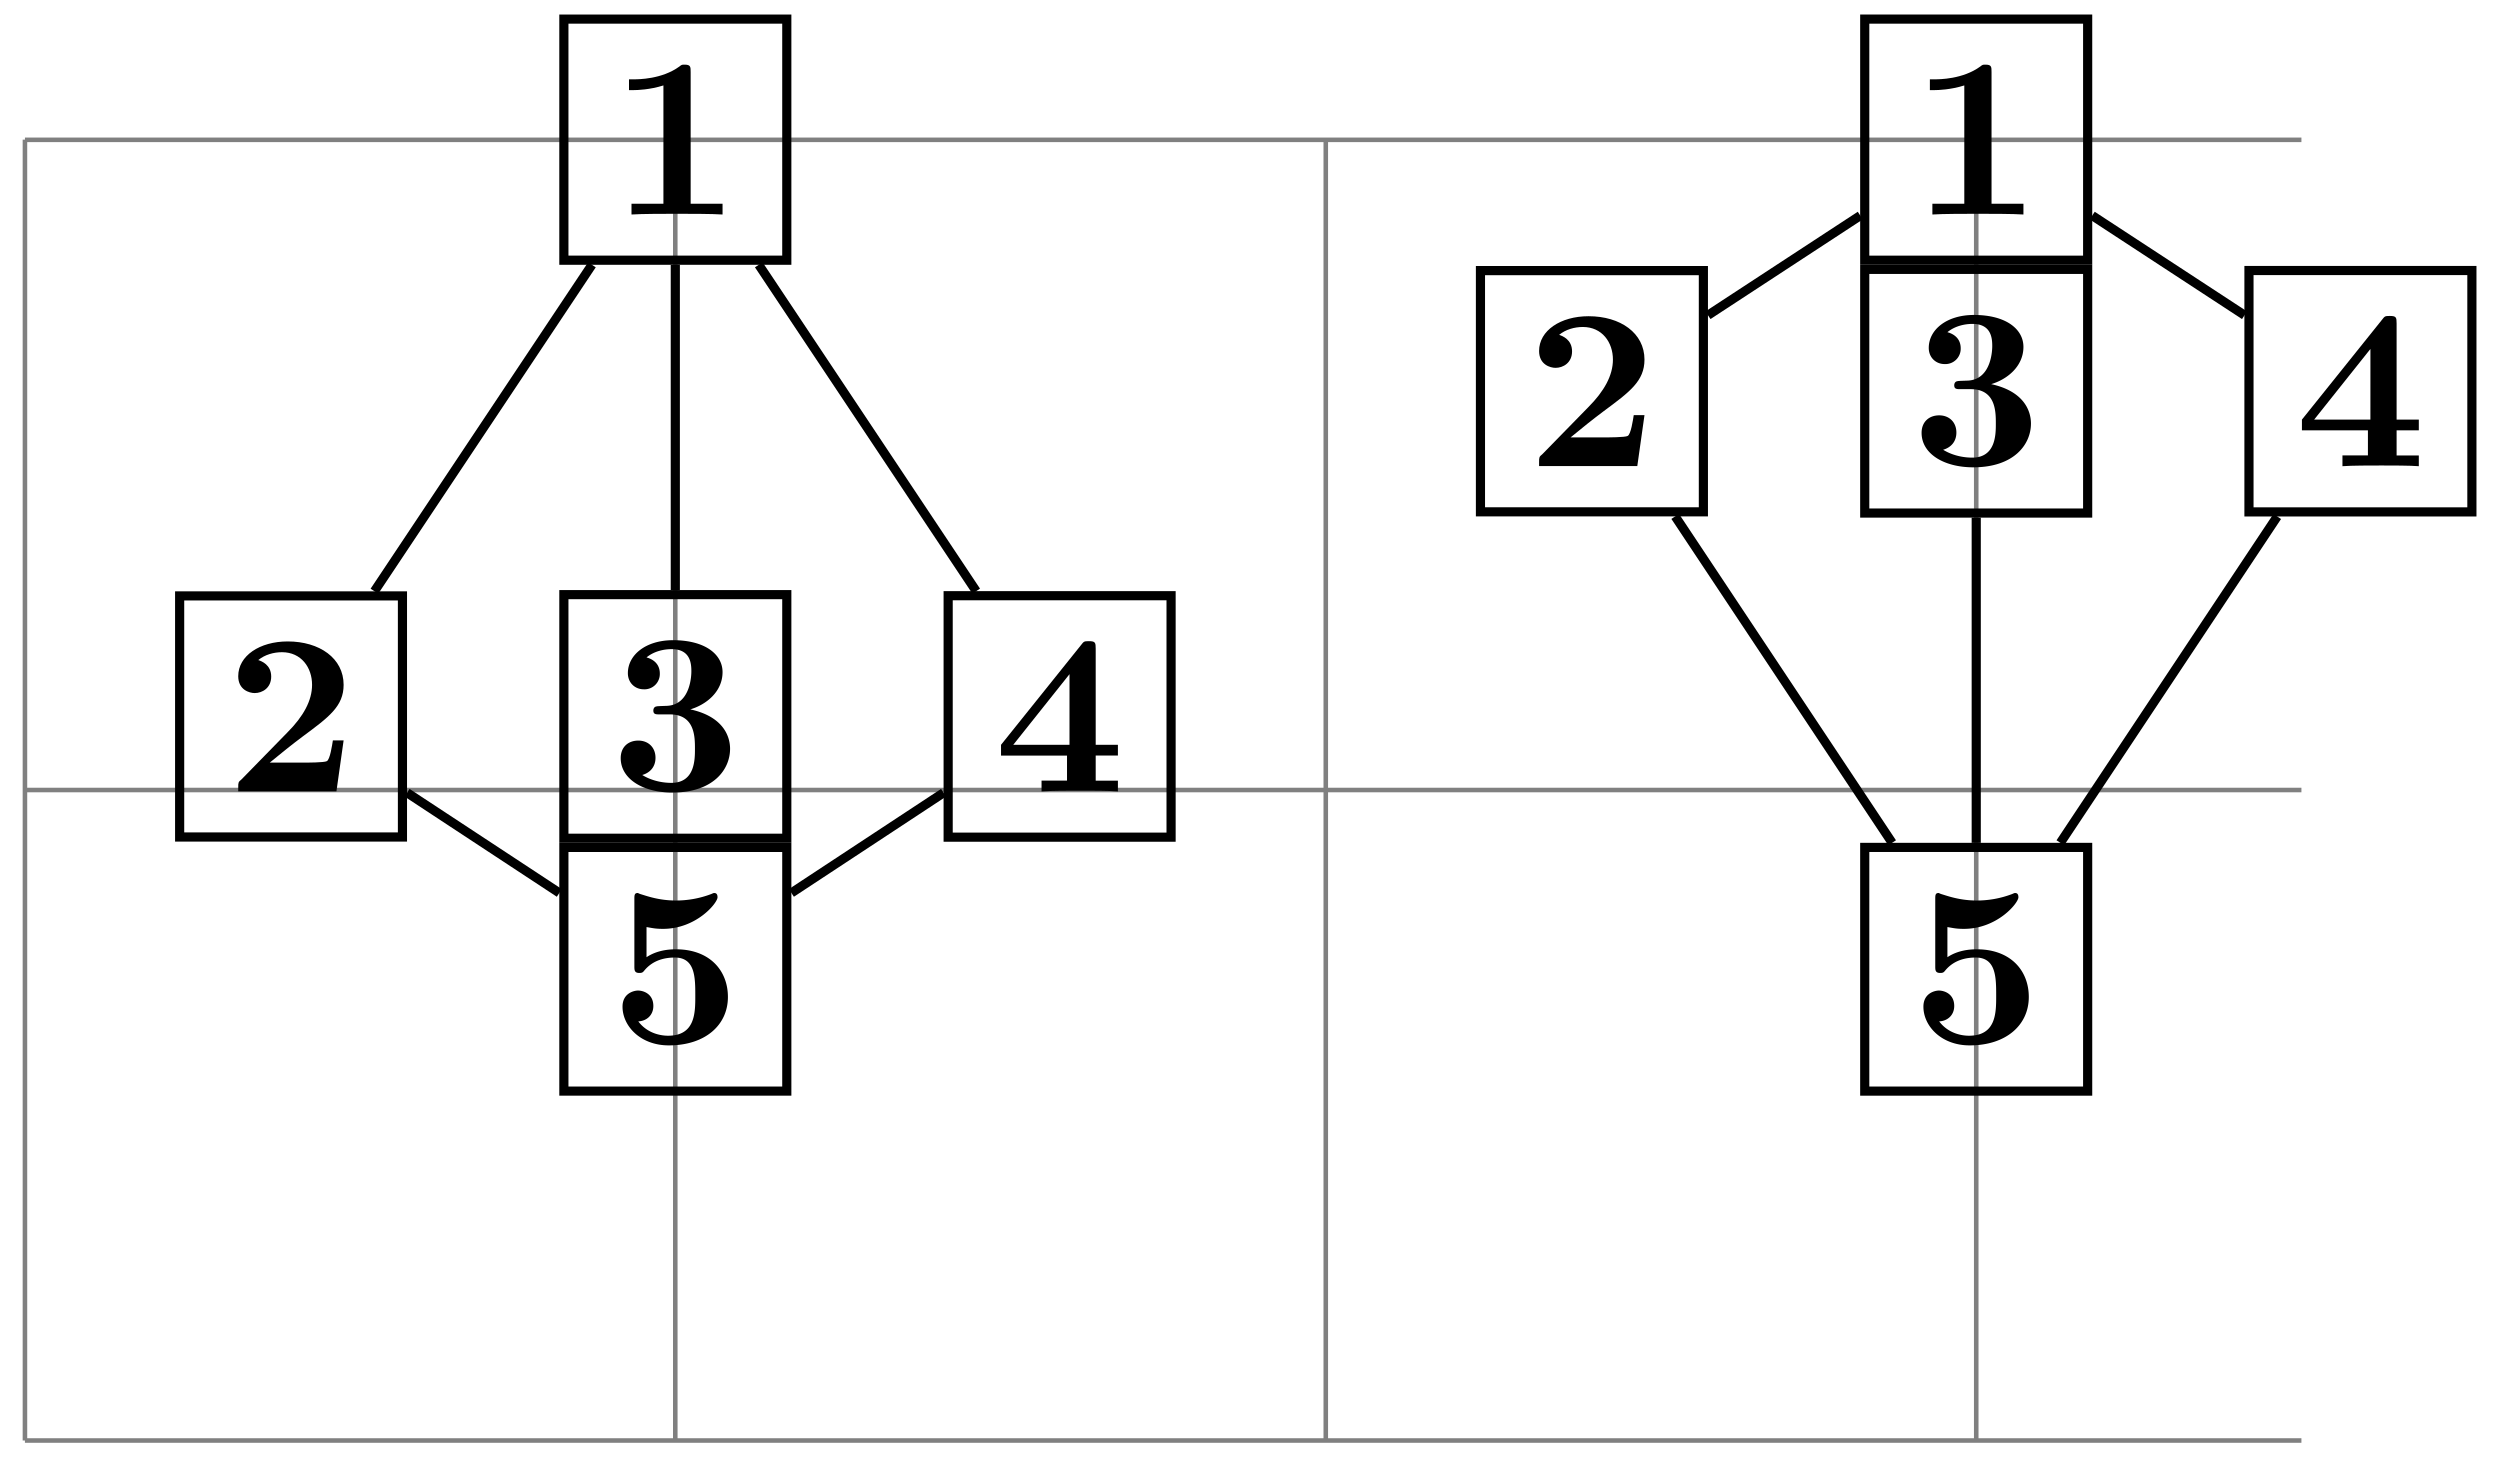<svg xmlns="http://www.w3.org/2000/svg" xmlns:xlink="http://www.w3.org/1999/xlink" width="145.268" height="85.683" viewBox="0 0 108.951 64.262" version="1.2"><defs><symbol overflow="visible" id="a"><path style="stroke:none" d="M4.922 0v-.469h-1.39v-5.734c0-.234 0-.328-.266-.328-.11 0-.125 0-.22.078-.765.562-1.796.562-2 .562H.845v.47h.203c.156 0 .703-.016 1.297-.204v5.156H.954V0c.437-.031 1.5-.031 1.984-.031s1.546 0 1.984.031Zm0 0"/></symbol><symbol overflow="visible" id="b"><path style="stroke:none" d="M5.156-2.219h-.468c-.032.203-.125.844-.266.906-.11.063-.86.063-1.016.063H1.937c.47-.39 1-.813 1.438-1.14 1.14-.844 1.781-1.313 1.781-2.25 0-1.157-1.047-1.891-2.437-1.891-1.219 0-2.156.625-2.156 1.515 0 .594.484.735.718.735C1.61-4.281 2-4.5 2-5c0-.516-.422-.672-.563-.719.282-.234.672-.343 1.032-.343.844 0 1.312.671 1.312 1.421 0 .688-.375 1.375-1.078 2.079l-2 2.046c-.14.11-.14.141-.14.344V0h4.28Zm0 0"/></symbol><symbol overflow="visible" id="c"><path style="stroke:none" d="M5.25-1.797c0-.547-.297-1.406-1.734-1.719.687-.203 1.406-.765 1.406-1.625 0-.765-.75-1.39-2.156-1.39-1.188 0-1.97.64-1.97 1.437 0 .422.313.703.688.703a.668.668 0 0 0 .704-.687c0-.578-.547-.688-.579-.703.344-.282.782-.36 1.094-.36.828 0 .86.641.86.97 0 .124-.016 1.437-1.047 1.5-.407.015-.438.015-.485.03-.094.016-.125.11-.125.172 0 .172.11.172.282.172h.437c1.094 0 1.094.985 1.094 1.5 0 .469 0 1.484-1.031 1.484-.266 0-.782-.046-1.266-.343C1.75-.75 2-1 2-1.406c0-.453-.313-.75-.75-.75-.422 0-.766.265-.766.765 0 .907.97 1.5 2.25 1.5 1.782 0 2.516-1 2.516-1.906Zm0 0"/></symbol><symbol overflow="visible" id="d"><path style="stroke:none" d="M5.406 0v-.469h-.968v-1.094h.968v-.468h-.968V-6.22c0-.265-.016-.328-.297-.328-.22 0-.22.016-.344.172L.312-2.031v.469h2.876V-.47h-1.11V0c.375-.031 1.281-.031 1.703-.031.406 0 1.266 0 1.625.031Zm-2.11-2.031H.845L3.297-5.11Zm0 0"/></symbol><symbol overflow="visible" id="e"><path style="stroke:none" d="M5.156-2c0-1.156-.797-2.078-2.265-2.078-.282 0-.813.031-1.282.344v-1.313c.282.047.391.078.72.078 1.452 0 2.374-1.125 2.374-1.375 0-.078-.016-.187-.14-.187-.032 0-.032 0-.141.047a4.32 4.32 0 0 1-1.531.28c-.75 0-1.282-.202-1.547-.28-.094-.032-.094-.047-.125-.047-.14 0-.14.11-.14.265v2.922c0 .172 0 .297.218.297.125 0 .156-.031.219-.11.39-.468.921-.562 1.328-.562.89 0 .89.875.89 1.672 0 .735 0 1.735-1.187 1.735-.25 0-.875-.063-1.297-.625.36-.016.656-.266.656-.672 0-.532-.437-.672-.672-.672-.14 0-.671.094-.671.703 0 .844.78 1.687 2.015 1.687C4.172.11 5.156-.78 5.156-2Zm0 0"/></symbol></defs><path style="fill:none;stroke-width:.199;stroke-linecap:butt;stroke-linejoin:miter;stroke:gray;stroke-opacity:1;stroke-miterlimit:10" d="M.001 0h99.211M.002 28.349h99.21M.002 56.684h99.21M.002.001v56.691M28.344.001v56.691M56.693.001v56.691M85.04.001v56.691" transform="matrix(1 0 0 -1 1.085 62.778)"/><path style="fill:none;stroke-width:.399;stroke-linecap:butt;stroke-linejoin:miter;stroke:#000;stroke-opacity:1;stroke-miterlimit:10" d="m24.712 51.239-9.48-14.227M28.345 51.239V37.067M31.982 51.239l9.476-14.223M16.654 28.231l6.637-4.367M40.037 28.231l-6.633-4.367" transform="matrix(1 0 0 -1 1.085 62.778)"/><path style="fill:none;stroke-width:.399;stroke-linecap:butt;stroke-linejoin:miter;stroke:#000;stroke-opacity:1;stroke-miterlimit:10" d="M-4.856-5.254h9.715V5.254h-9.715Zm0 0" transform="matrix(1 0 0 -1 29.43 6.086)"/><use xlink:href="#a" x="26.567" y="9.348" style="fill:#000;fill-opacity:1"/><path style="fill:none;stroke-width:.399;stroke-linecap:butt;stroke-linejoin:miter;stroke:#000;stroke-opacity:1;stroke-miterlimit:10" d="M-4.855-5.254h9.71V5.254h-9.71Zm0 0" transform="matrix(1 0 0 -1 12.684 31.223)"/><use xlink:href="#b" x="9.819" y="34.485" style="fill:#000;fill-opacity:1"/><path style="fill:none;stroke-width:.399;stroke-linecap:butt;stroke-linejoin:miter;stroke:#000;stroke-opacity:1;stroke-miterlimit:10" d="M-4.856-5.308h9.715V5.309h-9.715Zm0 0" transform="matrix(1 0 0 -1 29.43 31.223)"/><use xlink:href="#c" x="26.567" y="34.431" style="fill:#000;fill-opacity:1"/><path style="fill:none;stroke-width:.399;stroke-linecap:butt;stroke-linejoin:miter;stroke:#000;stroke-opacity:1;stroke-miterlimit:10" d="M-4.857-5.261h9.715V5.262h-9.715Zm0 0" transform="matrix(1 0 0 -1 46.178 31.223)"/><use xlink:href="#d" x="43.313" y="34.49" style="fill:#000;fill-opacity:1"/><path style="fill:none;stroke-width:.399;stroke-linecap:butt;stroke-linejoin:miter;stroke:#000;stroke-opacity:1;stroke-miterlimit:10" d="M-4.856-5.31h9.715V5.311h-9.715Zm0 0" transform="matrix(1 0 0 -1 29.43 42.241)"/><use xlink:href="#e" x="26.567" y="45.449" style="fill:#000;fill-opacity:1"/><path style="fill:none;stroke-width:.399;stroke-linecap:butt;stroke-linejoin:miter;stroke:#000;stroke-opacity:1;stroke-miterlimit:10" d="m79.986 53.383-6.637-4.343M90.095 53.383l6.637-4.343M71.92 40.274l9.456-14.226M85.04 40.22V26.047M98.158 40.27l-9.453-14.222" transform="matrix(1 0 0 -1 1.085 62.778)"/><path style="fill:none;stroke-width:.399;stroke-linecap:butt;stroke-linejoin:miter;stroke:#000;stroke-opacity:1;stroke-miterlimit:10" d="M-4.858-5.254h9.715V5.254h-9.715Zm0 0" transform="matrix(1 0 0 -1 86.124 6.086)"/><use xlink:href="#a" x="83.26" y="9.348" style="fill:#000;fill-opacity:1"/><path style="fill:none;stroke-width:.399;stroke-linecap:butt;stroke-linejoin:miter;stroke:#000;stroke-opacity:1;stroke-miterlimit:10" d="M-4.857-5.256h9.715V5.256h-9.715Zm0 0" transform="matrix(1 0 0 -1 69.376 17.049)"/><use xlink:href="#b" x="66.511" y="20.312" style="fill:#000;fill-opacity:1"/><path style="fill:none;stroke-width:.399;stroke-linecap:butt;stroke-linejoin:miter;stroke:#000;stroke-opacity:1;stroke-miterlimit:10" d="M-4.858-5.31h9.715V5.31h-9.715Zm0 0" transform="matrix(1 0 0 -1 86.124 17.049)"/><use xlink:href="#c" x="83.26" y="20.257" style="fill:#000;fill-opacity:1"/><path style="fill:none;stroke-width:.399;stroke-linecap:butt;stroke-linejoin:miter;stroke:#000;stroke-opacity:1;stroke-miterlimit:10" d="M-4.859-5.26h9.715V5.26h-9.715Zm0 0" transform="matrix(1 0 0 -1 102.87 17.049)"/><use xlink:href="#d" x="100.007" y="20.317" style="fill:#000;fill-opacity:1"/><path style="fill:none;stroke-width:.399;stroke-linecap:butt;stroke-linejoin:miter;stroke:#000;stroke-opacity:1;stroke-miterlimit:10" d="M-4.858-5.31h9.715V5.311h-9.715Zm0 0" transform="matrix(1 0 0 -1 86.124 42.241)"/><use xlink:href="#e" x="83.26" y="45.449" style="fill:#000;fill-opacity:1"/></svg>